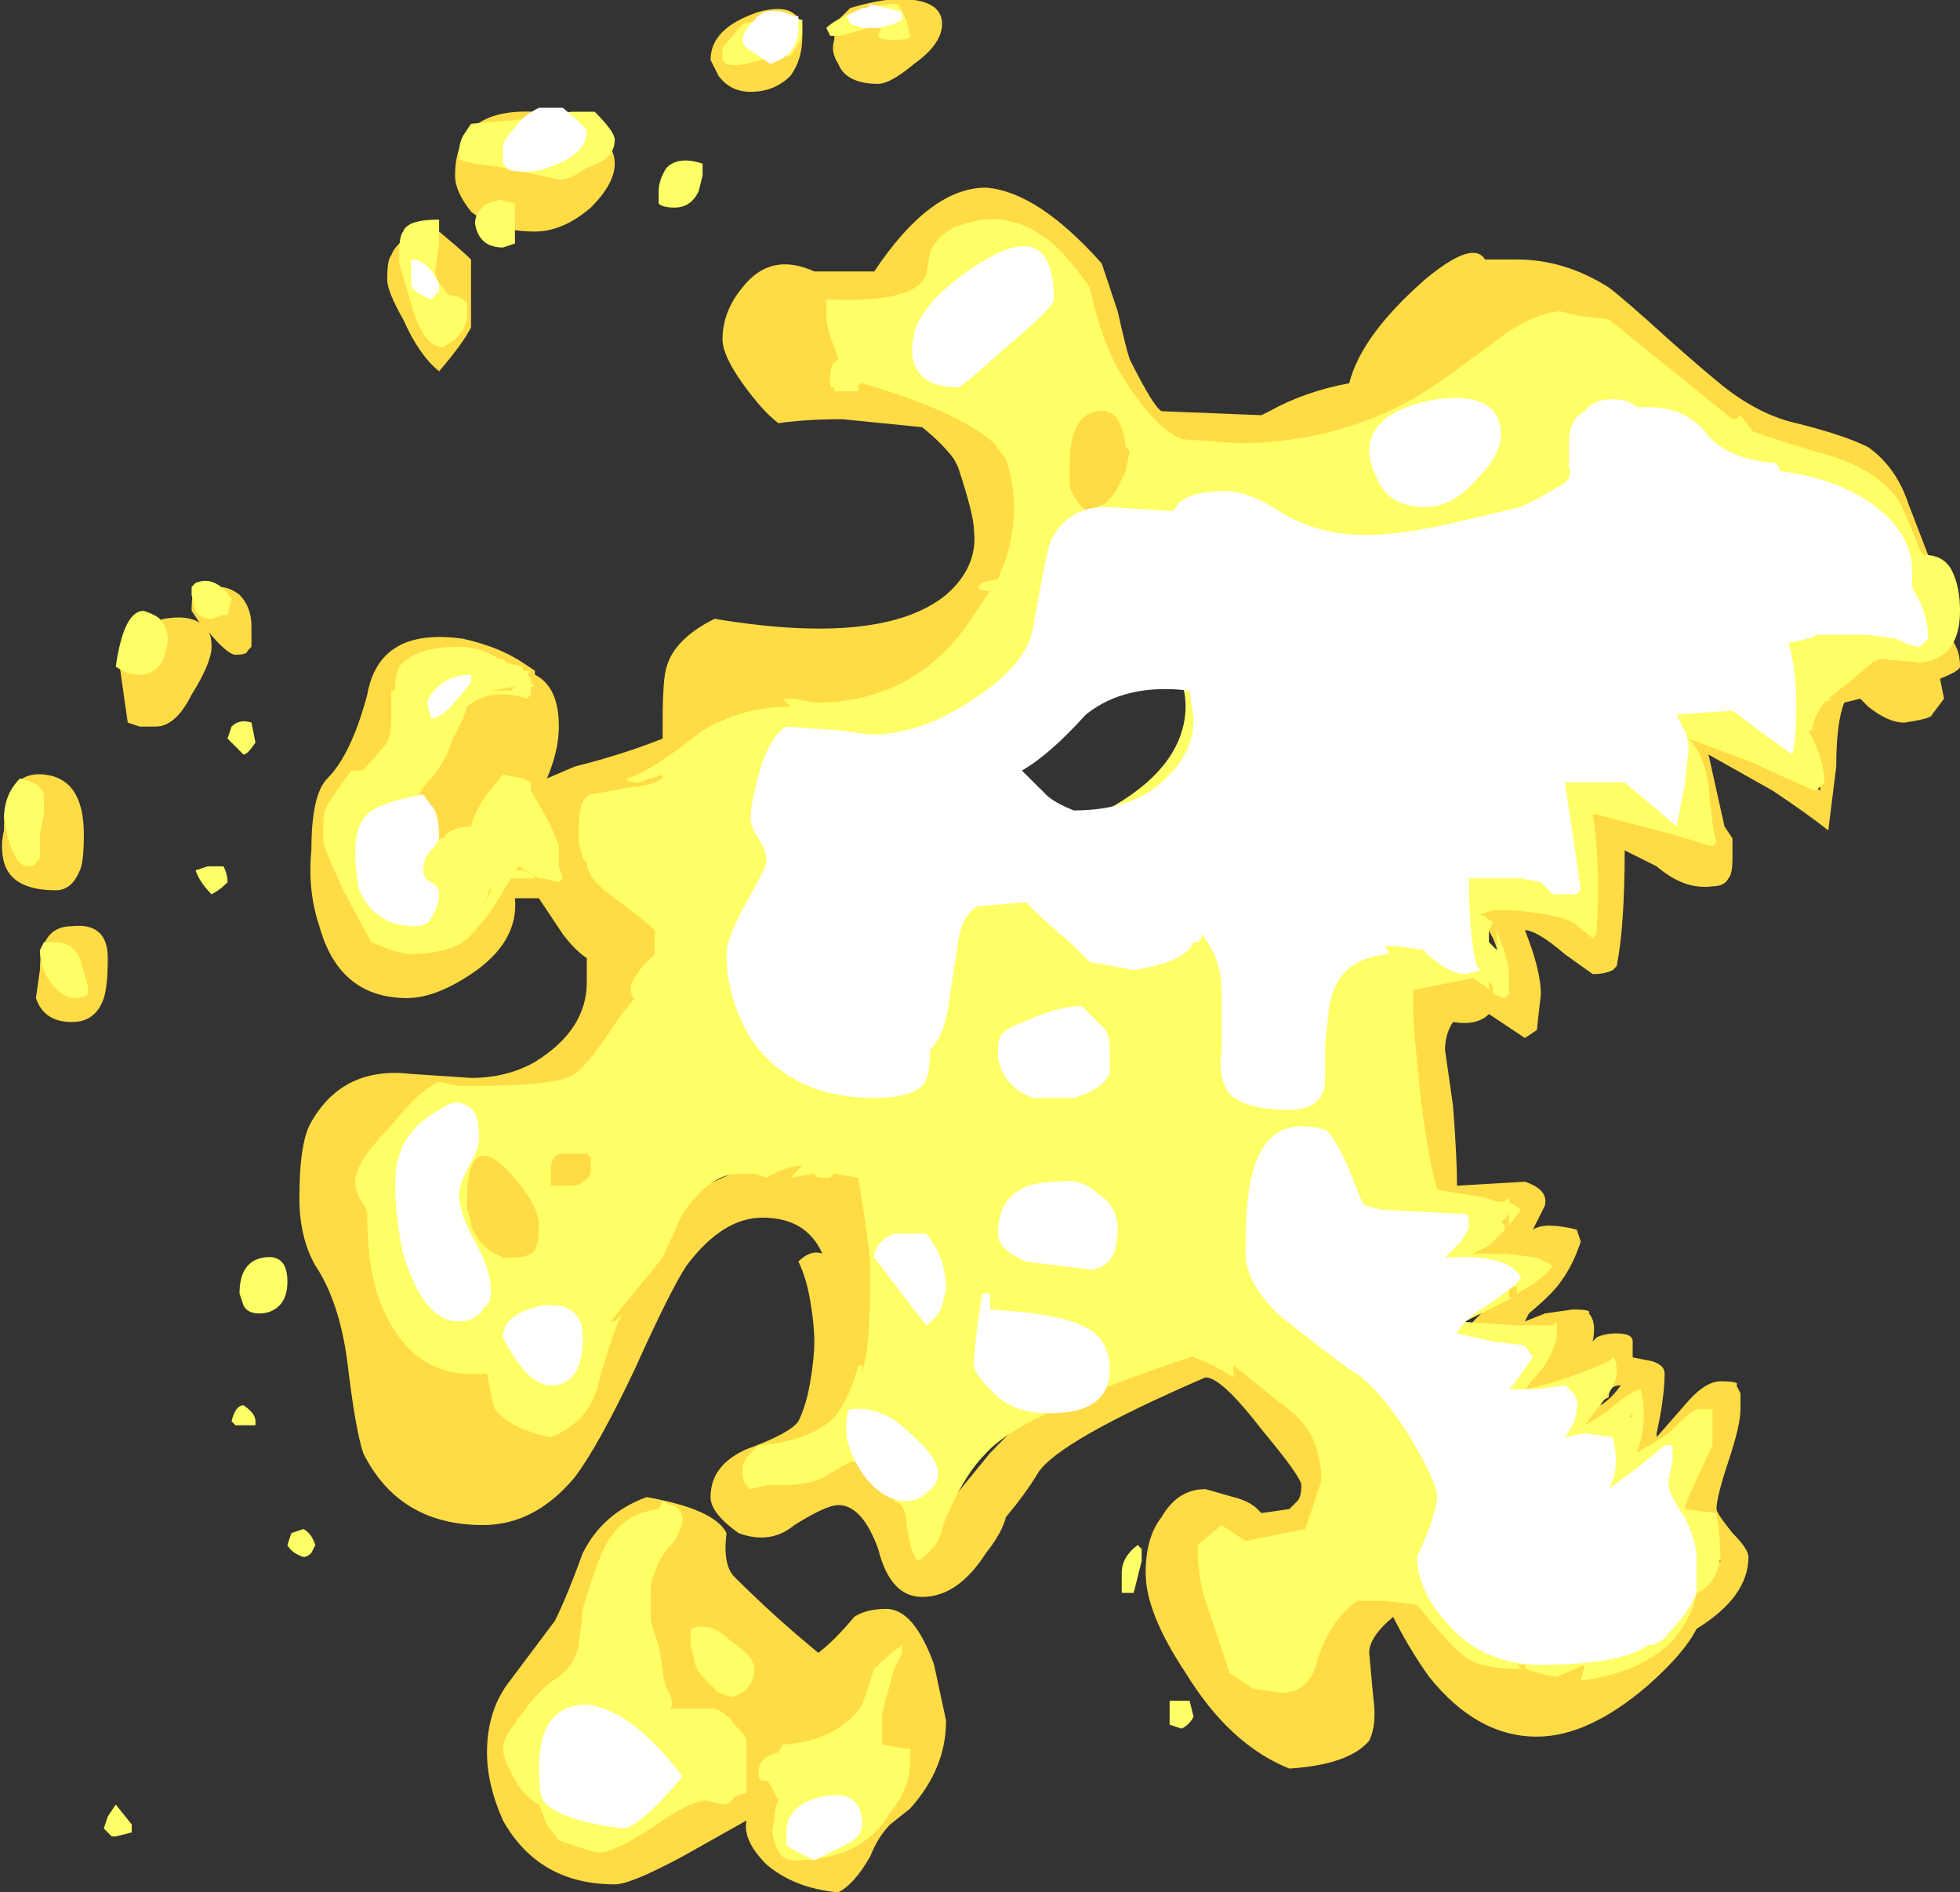 <?xml version="1.0" encoding="UTF-8" standalone="no"?>
<svg xmlns:ffdec="https://www.free-decompiler.com/flash" xmlns:xlink="http://www.w3.org/1999/xlink" ffdec:objectType="shape" height="23.7px" width="24.55px" xmlns="http://www.w3.org/2000/svg">
  <rect width="100%" height="100%" fill="#333333" stroke="none"/>
  <g transform="matrix(1.0, 0.0, 0.0, 1.0, 7.8, 35.3)">
    <path d="M3.2 -34.25 Q2.8 -34.25 2.7 -34.5 2.6 -34.65 2.65 -34.8 2.65 -35.0 2.7 -35.05 L2.85 -35.2 Q3.35 -35.35 3.65 -35.3 4.0 -35.25 4.0 -35.0 4.0 -34.75 3.65 -34.5 3.35 -34.25 3.2 -34.25 M4.55 -32.95 Q5.2 -32.9 6.0 -32.0 L6.2 -31.4 Q6.3 -30.95 6.35 -30.8 6.65 -30.2 6.75 -30.15 L8.0 -30.1 8.1 -30.15 Q8.55 -30.4 9.1 -30.5 9.25 -31.1 10.05 -31.8 10.65 -32.3 10.8 -32.05 L11.2 -32.05 Q11.8 -32.05 12.35 -31.7 12.55 -31.55 13.1 -31.05 13.55 -30.65 13.8 -30.45 14.25 -30.1 14.7 -30.0 15.3 -29.85 15.6 -29.7 15.95 -29.45 16.1 -29.0 L16.35 -28.35 16.5 -27.85 16.6 -27.4 16.7 -27.2 Q16.75 -27.1 16.75 -26.95 16.75 -26.9 16.5 -26.8 L16.55 -26.55 16.4 -26.35 Q16.4 -26.3 16.05 -26.25 15.85 -26.25 15.6 -26.45 L15.5 -26.55 15.3 -26.5 Q15.2 -26.25 15.2 -25.7 L15.1 -24.9 Q14.85 -25.1 14.4 -25.4 L13.6 -25.85 13.8 -24.95 13.9 -24.8 13.9 -24.55 Q13.9 -24.35 13.85 -24.3 13.8 -24.2 13.65 -24.2 13.3 -24.15 12.95 -24.45 L12.55 -24.65 Q12.55 -23.7 12.45 -23.2 L12.4 -23.15 Q12.3 -23.1 12.15 -23.1 L11.8 -23.35 Q11.45 -23.65 11.3 -23.65 11.5 -23.15 11.5 -22.85 L11.45 -22.4 11.3 -22.3 10.85 -22.6 Q10.7 -22.45 10.4 -22.5 10.3 -22.35 10.3 -22.15 L10.4 -21.45 Q10.45 -20.8 10.45 -20.45 L11.3 -20.5 Q11.6 -20.4 11.55 -20.2 L11.4 -19.9 Q11.55 -20.0 11.95 -19.9 L12.0 -19.75 Q11.9 -19.45 11.75 -19.25 11.65 -19.1 11.35 -18.85 L11.3 -18.75 11.55 -18.85 11.9 -18.9 Q12.15 -18.9 12.1 -18.85 12.2 -18.75 12.15 -18.5 L12.2 -18.55 Q12.3 -18.6 12.45 -18.6 12.65 -18.6 12.65 -18.5 L12.65 -18.3 12.9 -18.25 Q13.05 -18.2 13.05 -18.1 13.05 -17.8 12.95 -17.35 L12.95 -17.3 13.3 -17.7 Q13.55 -18.0 13.75 -18.0 14.0 -18.0 13.95 -17.95 L14.0 -17.85 14.0 -17.65 Q14.0 -17.45 13.85 -17.0 13.7 -16.55 13.7 -16.4 13.7 -16.35 13.9 -16.1 14.1 -15.9 14.1 -15.8 14.1 -15.3 13.45 -14.9 13.3 -14.6 12.85 -14.2 12.1 -13.55 11.45 -13.55 10.7 -13.55 10.1 -14.3 9.85 -14.65 9.65 -15.05 9.35 -14.8 9.35 -14.6 L9.4 -14.05 Q9.45 -13.7 9.35 -13.5 9.1 -13.2 8.35 -13.15 7.6 -13.45 7.05 -14.35 6.55 -15.1 6.55 -15.6 6.55 -16.05 6.75 -16.3 6.95 -16.65 7.3 -16.65 L7.65 -16.55 Q7.85 -16.5 7.95 -16.4 L8.0 -16.35 8.35 -16.4 8.45 -16.5 Q8.5 -16.55 8.5 -16.7 8.5 -16.8 8.0 -17.4 7.5 -18.05 7.3 -18.05 5.45 -17.25 5.2 -16.85 5.05 -16.6 4.8 -16.3 4.75 -16.1 4.55 -15.85 4.2 -15.3 3.75 -15.3 3.35 -15.3 3.2 -15.9 3.0 -16.45 2.7 -16.45 2.55 -16.45 2.15 -16.2 1.85 -15.95 1.45 -16.1 1.1 -16.35 1.1 -16.55 1.1 -16.95 1.55 -17.15 2.1 -17.35 2.2 -17.5 2.3 -17.7 2.35 -18.0 2.4 -18.3 2.4 -18.5 2.4 -18.7 2.35 -19.0 2.3 -19.3 2.2 -19.5 2.35 -19.65 2.5 -19.6 2.3 -20.05 1.75 -20.05 1.25 -20.05 0.8 -19.45 0.6 -19.15 0.15 -18.15 -0.3 -17.2 -0.6 -16.8 -1.1 -16.2 -1.75 -16.2 -2.8 -16.2 -3.25 -17.1 -3.35 -17.4 -3.45 -18.25 -3.55 -19.0 -3.85 -19.45 -4.05 -19.8 -4.05 -20.3 -4.05 -21.0 -3.9 -21.25 -3.5 -21.95 -2.65 -21.85 L-1.9 -21.8 Q-1.45 -21.8 -1.1 -22.0 -0.45 -22.4 -0.45 -23.0 L-0.45 -23.3 Q-0.6 -23.4 -0.75 -23.6 L-1.05 -24.05 -1.35 -24.05 Q-1.3 -23.5 -1.9 -23.1 -2.35 -22.8 -2.7 -22.8 -3.55 -22.8 -3.8 -23.7 -3.95 -24.15 -3.9 -24.65 -3.9 -25.35 -3.7 -25.55 -3.4 -25.85 -3.2 -26.6 -3.05 -27.45 -2.0 -27.3 -1.55 -27.2 -1.25 -27.0 L-1.1 -26.9 -1.1 -26.85 Q-0.8 -26.7 -0.8 -26.2 -0.8 -25.9 -0.95 -25.55 L-0.6 -25.7 Q0.0 -25.85 0.5 -26.05 L0.5 -26.25 Q0.5 -26.8 0.55 -26.95 0.65 -27.3 1.15 -27.55 3.25 -27.2 4.05 -27.85 4.45 -28.2 4.4 -28.65 4.4 -28.85 4.2 -29.45 L4.15 -29.55 Q4.0 -29.75 3.75 -29.95 L2.75 -30.05 Q2.3 -30.05 1.95 -30.0 1.75 -30.15 1.5 -30.5 1.25 -30.85 1.25 -31.05 1.25 -31.4 1.5 -31.7 1.85 -32.15 2.4 -31.9 L3.15 -31.9 Q3.85 -32.95 4.55 -32.95 M4.25 -32.2 L3.85 -31.55 2.7 -31.15 Q4.6 -30.9 5.15 -30.05 L5.5 -31.55 Q5.25 -32.05 4.7 -32.2 L4.25 -32.2 M1.6 -34.15 Q1.35 -34.15 1.2 -34.35 1.15 -34.45 1.1 -34.55 1.1 -34.95 1.7 -35.15 2.25 -35.3 2.25 -34.85 2.25 -34.55 2.1 -34.35 1.9 -34.15 1.6 -34.15 M5.35 -28.65 L4.25 -26.8 2.0 -26.25 0.2 -24.1 0.85 -23.05 -0.35 -19.95 -1.25 -19.4 Q-0.8 -18.95 -0.65 -18.55 L-0.6 -18.4 -0.3 -19.0 0.15 -20.05 1.8 -20.8 2.55 -20.95 Q3.05 -20.8 3.05 -20.3 L3.15 -19.95 Q3.3 -19.7 3.35 -19.4 L3.4 -19.1 3.15 -18.5 3.05 -18.3 3.05 -17.95 3.0 -17.4 3.45 -16.85 Q3.9 -16.5 3.85 -16.3 L4.15 -16.55 4.6 -17.1 Q5.4 -17.95 6.3 -18.4 L8.35 -18.15 9.25 -16.7 9.95 -15.85 Q10.3 -15.7 10.75 -14.95 L11.65 -14.55 11.8 -14.4 Q12.15 -14.5 12.55 -14.9 L13.35 -15.5 13.45 -15.45 Q13.65 -15.6 13.75 -15.75 L13.65 -15.95 13.35 -16.0 13.15 -16.25 Q13.15 -16.35 13.35 -16.75 L13.55 -17.35 13.05 -16.9 12.55 -16.75 Q12.45 -17.1 12.55 -17.4 L12.2 -17.1 11.6 -17.1 11.0 -17.75 11.15 -18.0 11.35 -18.25 11.4 -18.3 10.9 -18.25 10.45 -18.5 Q10.45 -18.55 10.85 -18.95 L11.35 -19.4 Q11.3 -19.4 11.05 -19.3 L10.4 -19.45 Q10.4 -19.6 10.5 -19.65 L10.65 -19.8 Q10.05 -19.9 9.95 -20.35 L9.8 -23.35 10.05 -23.35 Q10.3 -23.35 10.6 -23.25 L11.0 -23.0 Q11.05 -23.2 10.9 -23.55 10.7 -23.9 10.7 -24.15 L12.1 -23.7 12.1 -25.15 13.1 -25.05 13.45 -25.0 13.3 -25.55 13.3 -26.2 14.2 -25.85 15.0 -25.4 Q15.0 -25.5 14.9 -25.8 L14.8 -26.3 15.4 -26.85 15.95 -27.25 16.3 -27.3 15.9 -28.7 Q15.5 -29.4 14.8 -29.45 L11.7 -31.0 11.1 -30.8 10.45 -30.2 9.4 -29.75 Q9.35 -29.8 9.35 -29.95 L7.25 -29.5 6.5 -29.1 Q6.4 -28.75 6.1 -28.75 5.65 -28.75 5.4 -29.2 L5.35 -28.65 M16.3 -26.6 L16.3 -26.6 M12.25 -17.7 Q12.4 -17.8 12.5 -17.95 12.35 -17.95 12.35 -17.8 L12.25 -17.75 12.25 -17.7 M1.3 -16.1 Q1.25 -15.7 1.4 -15.55 1.9 -15.05 2.45 -14.6 2.65 -14.75 2.9 -15.05 3.05 -15.15 3.3 -15.15 3.65 -15.15 3.9 -14.45 L4.05 -13.75 Q4.05 -13.15 3.6 -12.65 L3.35 -12.45 Q3.2 -12.3 3.1 -12.05 2.9 -11.7 2.7 -11.6 2.15 -11.65 1.8 -11.95 1.5 -12.25 1.55 -12.5 L0.75 -12.05 Q0.1 -11.7 -0.1 -11.7 -1.05 -11.7 -1.5 -12.5 -1.7 -12.95 -1.7 -13.35 -1.7 -13.85 -1.45 -14.2 L-0.85 -15.0 Q-0.7 -15.3 -0.5 -15.85 -0.25 -16.35 0.3 -16.55 1.15 -16.4 1.3 -16.1 M0.2 -15.05 L-0.95 -13.9 -1.2 -13.3 Q-1.2 -13.05 -0.95 -12.8 -0.75 -12.55 -0.4 -12.45 0.15 -12.55 0.5 -12.85 L1.2 -13.3 Q0.45 -13.65 0.3 -14.5 L0.2 -15.05 M-0.4 -33.7 Q-0.1 -33.5 -0.1 -33.25 -0.1 -33.0 -0.4 -32.7 -0.75 -32.4 -1.1 -32.4 -1.6 -32.4 -1.9 -32.65 -2.1 -32.9 -2.1 -33.1 -2.1 -33.95 -1.1 -33.9 -0.7 -33.9 -0.4 -33.7 M-2.6 -32.4 L-2.3 -32.4 Q-2.0 -32.15 -1.9 -32.05 -1.9 -31.95 -1.9 -31.65 -1.9 -31.25 -1.9 -31.2 -2.0 -31.0 -2.3 -30.65 -2.55 -30.85 -2.75 -31.3 -2.95 -31.65 -2.95 -31.8 -2.95 -32.05 -2.9 -32.1 -2.85 -32.25 -2.6 -32.4 M-2.5 -26.65 L-2.75 -25.6 Q-2.9 -25.4 -3.15 -25.0 L-3.25 -24.65 Q-3.25 -23.65 -2.7 -23.65 L-2.2 -23.8 -2.15 -24.5 Q-2.5 -24.55 -2.55 -24.8 L-2.6 -25.25 Q-2.6 -25.8 -2.3 -26.25 -2.15 -26.5 -2.0 -26.65 L-2.5 -26.65 M-4.65 -27.45 L-4.65 -27.2 -4.7 -27.15 Q-4.7 -27.1 -4.85 -27.1 -4.95 -27.1 -5.2 -27.4 -5.15 -27.35 -5.15 -27.2 -5.15 -27.0 -5.4 -26.6 -5.6 -26.2 -5.85 -26.2 L-6.05 -26.2 -6.2 -26.25 -6.3 -26.95 Q-6.3 -27.4 -5.75 -27.55 -5.45 -27.6 -5.3 -27.5 L-5.4 -27.65 Q-5.4 -27.9 -5.35 -27.85 -5.05 -28.05 -4.8 -27.85 -4.65 -27.7 -4.65 -27.45 M-6.75 -24.85 Q-6.75 -24.5 -6.8 -24.4 -6.9 -24.15 -7.1 -24.15 -7.65 -24.15 -7.75 -24.5 -7.8 -24.7 -7.75 -24.9 -7.75 -25.65 -7.25 -25.6 -6.75 -25.55 -6.75 -24.85 M-6.45 -23.3 Q-6.45 -22.95 -6.5 -22.8 -6.6 -22.5 -6.9 -22.5 -7.25 -22.5 -7.35 -22.8 L-7.3 -23.15 Q-7.3 -23.7 -6.9 -23.7 -6.45 -23.75 -6.45 -23.3 M-2.15 -21.1 L-2.85 -21.1 -2.8 -21.0 Q-2.5 -20.85 -2.4 -20.85 L-2.15 -21.1" fill="#ffdc45" fill-rule="evenodd" stroke="none"/>
    <path d="M3.2 -34.85 L3.25 -35.0 2.9 -34.9 2.7 -34.85 2.6 -34.85 2.55 -34.95 Q2.65 -35.05 2.9 -35.15 3.15 -35.25 3.45 -35.25 L3.55 -35.05 3.6 -34.85 Q3.6 -34.8 3.4 -34.8 3.2 -34.8 3.2 -34.85 M4.15 -32.45 Q4.75 -32.7 5.25 -32.35 5.5 -32.2 5.85 -31.7 6.0 -31.0 6.25 -30.6 6.65 -29.95 7.0 -29.8 L7.7 -29.75 Q9.2 -29.75 10.35 -30.6 L11.1 -31.15 Q11.5 -31.4 11.75 -31.4 L11.95 -31.35 12.35 -31.3 13.9 -30.05 13.95 -30.05 14.0 -30.1 14.15 -29.9 Q14.4 -29.8 15.1 -29.6 15.75 -29.4 16.0 -29.0 16.1 -28.8 16.25 -28.4 L16.3 -28.35 Q16.55 -28.35 16.65 -28.15 16.75 -27.95 16.75 -27.65 16.75 -27.05 16.25 -27.0 L15.75 -27.05 15.65 -27.0 15.35 -26.75 15.1 -26.55 15.15 -26.55 15.05 -26.5 Q14.9 -26.3 14.9 -26.15 L14.85 -26.15 Q15.05 -25.8 15.05 -25.5 L14.95 -25.4 Q14.9 -25.4 14.15 -25.75 L13.35 -26.05 Q13.55 -25.85 13.6 -25.45 13.65 -24.9 13.7 -24.75 L13.65 -24.7 13.15 -24.85 12.2 -25.1 12.15 -25.1 Q12.25 -24.5 12.2 -23.65 12.2 -23.6 12.15 -23.55 L11.9 -23.75 Q11.7 -23.85 11.15 -23.9 L10.9 -23.9 10.75 -23.85 10.9 -23.75 10.85 -23.65 10.85 -23.5 10.95 -23.4 10.95 -23.65 11.0 -23.5 Q11.1 -23.25 11.1 -23.1 L11.1 -22.85 11.05 -22.8 10.9 -22.85 10.9 -22.95 10.85 -23.0 10.85 -22.9 10.8 -22.95 10.65 -23.05 9.9 -22.9 9.9 -22.7 Q9.9 -22.45 10.0 -21.5 10.1 -20.75 10.2 -20.4 L10.8 -20.3 10.95 -20.25 11.05 -20.25 Q11.1 -20.35 11.1 -20.25 L11.25 -20.15 11.1 -19.95 11.1 -20.15 Q11.1 -20.05 11.0 -20.0 L11.05 -19.95 11.05 -19.9 10.85 -19.7 10.65 -19.6 11.05 -19.6 11.45 -19.55 11.65 -19.45 Q11.5 -19.25 11.2 -19.1 L11.2 -19.2 11.1 -19.15 11.1 -19.05 11.15 -19.05 10.55 -18.75 10.45 -18.75 11.2 -18.7 11.65 -18.7 11.7 -18.75 11.7 -18.6 Q11.7 -18.45 11.55 -18.2 L11.3 -17.9 11.25 -17.9 Q11.4 -17.9 11.85 -18.05 12.25 -18.2 12.35 -18.25 L12.4 -18.3 Q12.45 -18.3 12.45 -18.1 12.45 -17.95 12.2 -17.65 L12.05 -17.45 12.3 -17.6 Q12.65 -17.9 12.75 -17.9 12.85 -17.5 12.7 -17.1 L13.1 -17.35 Q13.35 -17.6 13.45 -17.65 L13.65 -17.65 13.65 -17.2 13.35 -16.55 13.3 -16.4 13.7 -16.35 Q13.75 -16.0 13.75 -15.8 13.7 -15.45 13.45 -15.35 13.4 -15.05 13.15 -14.75 12.75 -14.35 12.0 -14.25 L12.05 -14.45 11.7 -14.3 Q11.6 -14.3 11.3 -14.4 L11.3 -14.45 Q11.25 -14.45 11.2 -14.45 11.25 -14.4 11.3 -14.4 L11.2 -14.4 Q10.75 -14.4 10.55 -14.55 10.4 -14.65 9.95 -15.2 L9.55 -15.25 9.2 -15.25 Q8.85 -15.0 8.7 -14.5 8.6 -14.1 8.25 -14.1 L7.9 -14.15 7.6 -14.35 7.3 -15.25 Q7.2 -15.55 7.2 -15.95 L7.5 -16.2 7.8 -16.0 8.55 -16.15 8.75 -16.75 Q8.75 -17.3 8.4 -17.6 L7.65 -18.2 7.65 -18.05 Q7.25 -18.3 7.1 -18.3 5.0 -17.6 4.55 -17.1 4.3 -16.85 4.1 -16.4 L4.05 -16.3 3.95 -16.0 Q3.85 -15.85 3.7 -15.75 3.6 -15.85 3.55 -16.25 3.55 -16.45 3.4 -16.5 3.3 -17.0 2.9 -17.0 2.85 -17.0 2.6 -16.85 2.4 -16.7 2.0 -16.7 L1.8 -16.7 1.6 -16.65 1.55 -16.7 Q1.5 -16.75 1.5 -16.9 1.5 -17.0 1.6 -17.1 L1.7 -17.2 Q2.35 -17.25 2.65 -17.55 2.85 -17.8 2.95 -18.2 L3.0 -18.2 3.0 -18.1 3.05 -18.35 Q3.1 -18.65 3.1 -19.4 3.1 -19.65 2.95 -20.55 L2.65 -20.6 2.6 -20.55 2.5 -20.55 Q2.4 -20.55 2.4 -20.6 L2.1 -20.55 2.25 -20.7 Q2.05 -20.7 1.8 -20.55 L1.65 -20.6 1.45 -20.6 Q1.1 -20.6 0.75 -20.1 L0.5 -19.55 0.05 -19.0 -0.15 -18.75 -0.1 -18.75 0.0 -18.85 Q-0.1 -18.7 -0.3 -18.0 -0.4 -17.5 -0.9 -17.3 -1.4 -17.4 -1.6 -17.65 -1.65 -17.8 -1.7 -18.1 -2.6 -18.0 -3.0 -18.9 -3.2 -19.35 -3.2 -20.1 -3.2 -20.15 -3.3 -20.3 -3.35 -20.4 -3.35 -20.5 -3.35 -20.75 -2.9 -21.2 -2.55 -21.65 -2.3 -21.75 L-2.05 -21.7 -1.85 -21.7 Q-0.8 -21.7 -0.6 -21.85 -0.4 -22.0 -0.05 -22.55 L0.15 -22.8 Q0.1 -22.8 0.1 -22.95 0.1 -23.0 0.25 -23.2 L0.4 -23.35 0.4 -23.65 Q0.25 -23.8 -0.1 -24.05 -0.45 -24.3 -0.45 -24.5 L-0.5 -24.55 -0.55 -24.75 -0.55 -24.95 Q-0.55 -25.3 -0.4 -25.35 L0.15 -25.45 Q0.25 -25.45 0.4 -25.5 L0.5 -25.55 0.5 -25.6 0.2 -25.5 Q0.05 -25.5 0.05 -25.55 0.3 -25.6 1.0 -26.15 1.5 -26.45 2.1 -26.45 2.05 -26.5 2.0 -26.55 L2.15 -26.55 2.4 -26.5 Q3.7 -26.5 4.4 -27.6 L4.6 -27.9 Q4.45 -27.9 4.45 -27.95 L4.5 -28.0 4.7 -28.05 4.8 -28.3 Q5.0 -28.95 4.8 -29.55 L4.65 -29.75 Q4.2 -30.15 3.0 -30.5 2.95 -30.5 2.95 -30.45 L2.95 -30.4 2.65 -30.4 2.65 -30.45 2.6 -30.45 2.6 -30.6 Q2.6 -30.75 2.7 -30.8 L2.65 -30.95 Q2.55 -31.2 2.55 -31.35 L2.55 -31.55 Q3.65 -31.5 3.8 -31.85 L3.85 -32.15 Q3.95 -32.35 4.15 -32.45 M2.2 -34.75 L2.1 -34.6 Q1.9 -34.6 1.55 -34.5 1.3 -34.45 1.25 -34.55 L1.25 -34.7 1.5 -35.0 Q1.9 -35.1 2.05 -35.1 L2.25 -35.05 2.25 -34.9 Q2.25 -34.85 2.2 -34.75 M1.0 -33.1 L0.95 -32.9 Q0.85 -32.7 0.65 -32.7 0.5 -32.7 0.45 -32.75 L0.45 -32.9 Q0.45 -33.05 0.55 -33.2 0.7 -33.35 1.0 -33.25 L1.0 -33.1 M5.6 -29.5 L5.6 -29.2 Q5.65 -29.05 5.8 -28.9 L5.95 -28.95 6.05 -29.0 Q6.2 -29.15 6.25 -29.3 L6.3 -29.4 6.35 -29.65 6.3 -29.7 Q6.25 -30.2 5.95 -30.15 5.6 -30.1 5.6 -29.5 M12.65 -17.6 L12.6 -17.55 12.65 -17.55 12.65 -17.6 M6.95 -26.0 Q7.15 -26.45 6.95 -26.9 L5.5 -26.3 4.85 -25.75 5.25 -25.4 Q5.5 -25.1 5.85 -25.05 6.7 -25.45 6.95 -26.0 M0.5 -16.5 L0.6 -16.45 Q0.7 -16.45 0.75 -16.3 L0.75 -16.25 Q0.75 -16.2 0.65 -16.0 0.45 -15.8 0.4 -15.6 0.35 -15.5 0.35 -15.35 L0.35 -15.05 Q0.35 -14.95 0.45 -14.7 L0.5 -14.4 Q0.5 -14.3 0.55 -14.15 0.65 -14.0 0.6 -13.9 L1.15 -13.9 Q1.3 -13.85 1.4 -13.7 1.55 -13.55 1.55 -13.5 L1.55 -12.85 1.4 -12.8 Q1.35 -12.7 1.25 -12.7 L1.05 -12.75 Q0.85 -12.75 0.35 -12.4 -0.1 -12.1 -0.3 -12.1 -0.35 -12.1 -0.5 -12.15 L-0.8 -12.25 -0.95 -12.45 -1.05 -12.7 Q-1.25 -12.8 -1.4 -13.1 -1.5 -13.3 -1.5 -13.4 -1.5 -13.55 -1.25 -13.85 -1.05 -14.15 -0.8 -14.3 -0.6 -14.45 -0.55 -14.7 L-0.5 -15.15 Q-0.3 -15.85 -0.15 -16.05 0.05 -16.35 0.45 -16.4 L0.5 -16.5 M0.9 -14.5 L0.85 -14.7 0.85 -14.9 Q1.1 -15.0 1.35 -14.75 1.65 -14.55 1.65 -14.4 1.65 -14.25 1.55 -14.15 1.45 -14.05 1.35 -14.05 L1.2 -14.1 Q1.15 -14.15 1.05 -14.25 0.9 -14.4 0.9 -14.5 M3.5 -14.7 L3.5 -14.6 3.4 -14.4 3.25 -13.85 3.25 -13.45 3.55 -13.4 3.6 -13.4 3.6 -13.25 Q3.6 -12.9 3.35 -12.6 3.0 -12.0 2.15 -12.0 1.95 -12.0 1.9 -12.25 1.85 -12.35 1.9 -12.5 1.9 -12.65 1.95 -12.75 L1.85 -12.95 1.8 -13.0 1.75 -13.0 Q1.7 -13.0 1.7 -13.1 1.7 -13.3 1.95 -13.35 L2.0 -13.45 Q2.7 -13.5 3.0 -13.95 L3.15 -14.4 Q3.3 -14.55 3.5 -14.7 M6.5 -15.75 L6.4 -15.35 6.25 -15.35 6.25 -15.6 Q6.25 -15.8 6.45 -15.95 L6.5 -15.9 6.5 -15.75 M7.1 -14.0 L7.15 -13.8 Q7.1 -13.7 7.0 -13.65 L6.85 -13.7 6.85 -14.0 7.1 -14.0 M-0.35 -33.9 Q-0.1 -33.65 -0.1 -33.55 -0.1 -33.3 -0.45 -33.2 -0.65 -33.05 -0.8 -33.05 L-1.25 -33.15 -1.5 -33.2 -1.85 -33.25 -2.05 -33.3 -2.05 -33.4 Q-2.05 -33.5 -2.0 -33.6 L-1.9 -33.75 -1.3 -33.8 -0.65 -33.9 -0.35 -33.9 M-1.55 -32.8 L-1.35 -32.75 Q-1.35 -32.7 -1.35 -32.5 -1.35 -32.35 -1.35 -32.25 L-1.5 -32.2 Q-1.8 -32.2 -1.85 -32.5 -1.85 -32.65 -1.7 -32.75 L-1.55 -32.8 M-2.3 -32.5 L-2.3 -32.25 -2.35 -31.9 Q-2.35 -31.8 -2.25 -31.7 -2.2 -31.6 -2.15 -31.6 -2.05 -31.6 -1.95 -31.5 L-1.95 -31.35 Q-1.95 -31.2 -2.1 -31.05 L-2.25 -30.95 Q-2.5 -30.95 -2.65 -31.5 L-2.8 -32.0 -2.8 -32.1 Q-2.8 -32.35 -2.75 -32.4 -2.7 -32.55 -2.3 -32.55 L-2.3 -32.5 M-1.2 -26.85 L-1.15 -26.8 -1.15 -26.75 -1.1 -26.7 -1.15 -26.7 -1.15 -26.6 -1.2 -26.55 Q-1.65 -26.7 -1.95 -26.45 L-2.0 -26.3 -2.15 -26.0 Q-2.2 -25.8 -2.4 -25.55 -2.6 -25.35 -2.6 -25.15 L-2.45 -24.8 -2.25 -24.8 Q-2.15 -24.95 -1.9 -24.95 -1.85 -25.15 -1.7 -25.35 L-1.5 -25.6 -1.25 -25.55 -1.15 -25.5 -1.15 -25.4 -0.95 -25.05 Q-0.85 -24.85 -0.8 -24.7 L-0.8 -24.45 -0.75 -24.3 -0.8 -24.25 -1.0 -24.3 -1.05 -24.3 -1.3 -24.45 -1.35 -24.4 -1.25 -24.4 Q-1.1 -24.35 -1.1 -24.3 L-1.4 -24.3 -1.55 -24.05 Q-1.7 -23.8 -1.85 -23.65 -2.05 -23.35 -2.7 -23.35 L-2.9 -23.4 -3.15 -23.5 -3.5 -24.15 Q-3.75 -24.7 -3.75 -24.75 L-3.75 -25.0 Q-3.75 -25.15 -3.65 -25.3 L-3.4 -25.65 -3.25 -25.65 -2.95 -26.0 Q-2.9 -26.1 -2.9 -26.3 L-2.9 -26.65 -2.85 -26.65 Q-2.85 -26.85 -2.8 -26.95 -2.6 -27.2 -2.05 -27.2 -1.8 -27.2 -1.55 -27.05 L-1.5 -27.05 -1.45 -27.0 -1.25 -26.95 -1.25 -26.9 -1.15 -26.9 -1.2 -26.85 M-1.35 -26.7 L-1.65 -26.65 -1.4 -26.65 -1.35 -26.7 M-4.95 -27.6 L-5.0 -27.6 -5.15 -27.55 Q-5.3 -27.55 -5.35 -27.65 L-5.4 -27.85 -5.4 -27.95 -5.35 -28.0 Q-5.1 -28.1 -4.9 -27.8 L-4.95 -27.6 M-5.75 -27.05 Q-5.85 -26.85 -6.05 -26.85 -6.2 -26.85 -6.35 -26.95 -6.25 -27.65 -6.0 -27.65 -5.85 -27.6 -5.8 -27.55 -5.7 -27.45 -5.7 -27.3 -5.7 -27.2 -5.75 -27.05 M-4.6 -26.0 Q-4.7 -25.85 -4.75 -25.85 L-4.95 -26.05 -4.9 -26.2 Q-4.8 -26.3 -4.65 -26.25 L-4.6 -26.0 M-5.0 -24.45 Q-4.95 -24.35 -4.95 -24.25 -5.05 -24.15 -5.15 -24.1 -5.3 -24.25 -5.35 -24.4 L-5.2 -24.45 -5.0 -24.45 M-1.65 -24.15 L-1.65 -24.2 -1.75 -23.95 Q-1.7 -24.05 -1.65 -24.15 M-7.25 -25.35 L-7.25 -25.1 -7.3 -24.85 -7.3 -24.55 -7.35 -24.5 Q-7.35 -24.45 -7.45 -24.45 -7.65 -24.45 -7.75 -25.05 -7.75 -25.35 -7.55 -25.55 -7.3 -25.5 -7.25 -25.35 M-6.8 -23.3 L-6.7 -22.95 -6.7 -22.85 Q-6.75 -22.8 -6.85 -22.8 -7.05 -22.8 -7.2 -23.05 -7.3 -23.2 -7.3 -23.4 L-7.25 -23.5 -7.1 -23.5 Q-6.9 -23.5 -6.8 -23.3 M-1.4 -19.55 Q-1.15 -19.55 -1.1 -19.65 -1.05 -19.75 -1.05 -19.95 -1.05 -20.25 -1.5 -20.7 -1.95 -21.1 -1.95 -20.25 L-1.95 -20.15 -1.9 -20.0 -1.9 -19.95 Q-1.8 -19.7 -1.6 -19.6 L-1.5 -19.55 -1.4 -19.55 M-0.65 -20.45 Q-0.55 -20.45 -0.5 -20.5 -0.4 -20.55 -0.4 -20.65 L-0.4 -20.8 -0.45 -20.85 -0.8 -20.85 Q-0.9 -20.8 -0.9 -20.65 L-0.9 -20.45 Q-0.85 -20.45 -0.65 -20.45 M-4.8 -19.1 Q-4.8 -19.5 -4.5 -19.55 -4.2 -19.6 -4.2 -19.25 -4.2 -19.05 -4.3 -18.95 -4.4 -18.85 -4.55 -18.85 -4.7 -18.85 -4.75 -18.95 L-4.8 -19.1 M-4.0 -16.15 Q-3.9 -16.1 -3.85 -15.95 L-3.9 -15.85 Q-3.95 -15.8 -4.0 -15.8 -4.15 -15.85 -4.2 -15.95 L-4.15 -16.1 -4.0 -16.15 M-4.9 -17.5 Q-4.85 -17.7 -4.75 -17.7 -4.6 -17.6 -4.6 -17.5 L-4.6 -17.45 -4.85 -17.45 -4.9 -17.5 M-6.15 -12.45 L-6.15 -12.35 -6.35 -12.3 -6.4 -12.3 -6.5 -12.4 -6.45 -12.55 -6.35 -12.7 -6.15 -12.45" fill="#ffff66" fill-rule="evenodd" stroke="none"/>
    <path d="M3.5 -35.05 L3.4 -35.0 3.2 -34.95 3.0 -34.95 2.85 -35.0 2.8 -35.1 3.0 -35.2 Q3.1 -35.2 3.1 -35.25 L3.5 -35.15 3.5 -35.05 M2.2 -34.9 Q2.2 -34.8 2.1 -34.65 2.0 -34.55 1.85 -34.5 L1.55 -34.7 Q1.5 -34.75 1.5 -34.8 1.5 -34.9 1.65 -35.05 1.8 -35.25 2.15 -35.1 L2.2 -35.1 2.2 -34.9 M3.9 -31.55 Q4.2 -31.85 4.55 -32.05 5.4 -32.55 5.4 -31.55 5.4 -31.45 4.8 -30.95 4.25 -30.45 4.2 -30.45 3.75 -30.45 3.65 -30.75 3.6 -30.9 3.65 -31.1 3.65 -31.25 3.9 -31.55 M8.3 -28.85 Q8.75 -28.6 9.3 -28.6 9.75 -28.6 10.4 -28.75 L11.25 -28.95 11.45 -29.05 11.8 -29.25 Q11.9 -29.35 11.85 -29.45 L11.85 -29.75 Q11.85 -30.05 12.05 -30.15 12.15 -30.3 12.4 -30.3 12.6 -30.3 12.7 -30.2 L12.85 -30.2 Q13.3 -30.2 13.55 -29.9 13.8 -29.55 14.45 -29.5 L14.5 -29.4 Q15.25 -29.3 15.7 -28.95 16.15 -28.6 16.15 -28.15 L16.15 -27.95 16.2 -27.85 Q16.35 -27.6 16.35 -27.3 L16.25 -27.2 Q16.15 -27.2 15.95 -27.3 L15.6 -27.35 14.95 -27.35 Q14.9 -27.3 14.6 -27.25 14.7 -26.95 14.7 -26.45 14.7 -26.05 14.65 -25.85 L14.3 -26.1 13.9 -26.4 13.2 -26.35 13.3 -26.15 Q13.35 -26.05 13.35 -25.9 L13.3 -25.45 13.2 -24.95 12.55 -25.5 11.8 -25.5 11.9 -24.85 12.0 -24.15 11.95 -24.1 11.65 -24.1 11.5 -24.25 11.25 -24.3 10.6 -24.3 Q10.6 -23.55 10.7 -23.2 L10.75 -23.15 10.55 -23.1 Q10.4 -23.1 10.2 -23.25 10.0 -23.4 10.05 -23.4 L9.7 -23.45 9.55 -23.45 9.6 -23.35 Q8.95 -23.3 8.85 -22.7 L8.8 -22.25 8.8 -21.8 Q8.8 -21.4 8.35 -21.4 7.8 -21.4 7.6 -21.6 7.45 -21.8 7.5 -22.15 L7.5 -22.9 Q7.5 -23.3 7.25 -23.6 L7.25 -23.55 7.2 -23.5 7.15 -23.5 Q7.05 -23.25 6.4 -23.15 L6.15 -23.2 5.85 -23.25 5.6 -23.5 Q5.35 -23.7 5.05 -24.0 L4.45 -23.95 Q4.25 -23.85 4.2 -23.5 L4.1 -22.85 Q4.05 -22.35 3.85 -22.15 3.85 -21.8 3.75 -21.7 3.6 -21.55 3.15 -21.55 2.1 -21.55 1.6 -22.3 1.3 -22.8 1.3 -23.35 1.3 -23.55 1.55 -24.0 1.8 -24.45 1.8 -24.5 1.8 -24.65 1.7 -24.8 1.6 -24.95 1.6 -25.05 1.6 -25.2 1.7 -25.6 1.85 -26.1 2.05 -26.2 L2.75 -26.15 3.1 -26.1 Q3.75 -26.1 4.4 -26.55 5.1 -27.0 5.15 -27.5 5.3 -28.35 5.35 -28.5 5.55 -28.95 6.05 -28.95 L6.9 -28.9 Q7.0 -29.15 7.55 -29.15 7.85 -29.15 8.3 -28.85 M9.35 -29.65 Q9.35 -30.15 10.2 -30.3 11.0 -30.4 11.0 -29.85 11.0 -29.6 10.7 -29.3 10.4 -28.95 10.05 -28.95 9.6 -28.95 9.45 -29.3 9.35 -29.5 9.35 -29.65 M13.1 -16.7 Q13.1 -16.6 13.3 -16.3 13.45 -16.0 13.45 -15.8 L13.45 -15.35 Q13.35 -15.1 13.1 -14.85 13.05 -14.75 12.9 -14.7 L12.85 -14.7 Q12.5 -14.45 11.5 -14.45 10.75 -14.45 10.3 -15.0 9.95 -15.4 9.95 -15.8 L10.1 -16.15 Q10.2 -16.45 10.2 -16.55 10.2 -16.75 9.8 -17.4 9.4 -18.0 9.1 -18.15 8.5 -18.6 8.2 -18.85 7.8 -19.25 7.8 -19.6 7.8 -20.35 7.9 -20.65 8.1 -21.35 8.8 -21.15 8.95 -21.05 9.2 -20.4 9.25 -20.25 9.3 -20.2 L9.5 -20.15 10.45 -20.1 10.55 -20.1 Q10.6 -20.1 10.6 -19.95 10.6 -19.9 10.5 -19.75 L10.3 -19.55 Q11.1 -19.6 11.25 -19.3 11.25 -19.25 10.9 -19.0 10.5 -18.75 10.45 -18.6 L10.9 -18.5 11.3 -18.45 11.4 -18.3 11.15 -17.95 11.1 -17.9 11.45 -17.9 11.8 -17.95 Q12.0 -17.8 11.95 -17.65 11.95 -17.5 11.8 -17.3 L12.05 -17.35 12.4 -17.3 Q12.5 -16.9 12.35 -16.65 L12.75 -16.95 13.05 -17.2 13.15 -17.2 13.15 -17.0 Q13.1 -16.8 13.1 -16.7 M7.15 -26.3 L7.1 -26.65 Q6.3 -26.75 5.8 -26.35 5.35 -25.85 5.0 -25.65 L5.3 -25.35 Q5.4 -25.25 5.65 -25.15 6.45 -25.15 6.85 -25.6 7.15 -25.9 7.15 -26.3 M6.1 -22.15 L6.1 -21.85 Q6.0 -21.65 5.65 -21.55 L5.15 -21.55 Q4.95 -21.6 4.8 -21.8 4.7 -21.95 4.7 -22.1 4.7 -22.3 4.75 -22.35 L4.8 -22.4 Q5.4 -22.7 5.75 -22.7 L6.05 -22.4 Q6.1 -22.3 6.1 -22.15 M4.7 -19.85 Q4.7 -20.5 5.45 -20.5 5.75 -20.55 5.95 -20.35 6.2 -20.2 6.2 -19.9 6.2 -19.75 6.15 -19.6 6.05 -19.4 5.85 -19.4 L5.05 -19.5 Q4.7 -19.65 4.7 -19.85 M3.8 -19.85 Q4.05 -19.55 4.05 -19.15 L4.0 -18.95 Q3.95 -18.8 3.8 -18.7 L3.15 -19.55 Q3.15 -19.7 3.3 -19.8 L3.4 -19.85 3.8 -19.85 M4.6 -18.9 Q5.45 -18.85 5.75 -18.7 6.1 -18.55 6.1 -18.15 6.1 -17.6 5.35 -17.6 4.85 -17.6 4.6 -17.9 4.4 -18.1 4.4 -18.2 4.4 -18.45 4.5 -19.1 L4.6 -19.1 4.6 -18.9 M2.85 -17.65 Q3.25 -17.7 3.6 -17.35 3.95 -17.05 3.95 -16.85 3.95 -16.7 3.8 -16.6 3.7 -16.5 3.55 -16.5 3.25 -16.5 3.0 -16.85 2.8 -17.15 2.8 -17.4 2.8 -17.65 2.85 -17.65 M2.8 -12.2 L2.4 -12.0 2.1 -12.15 2.05 -12.2 2.05 -12.35 Q2.05 -12.7 2.5 -12.8 3.0 -12.9 3.0 -12.45 3.0 -12.3 2.8 -12.2 M0.0 -12.4 Q-0.8 -12.5 -1.0 -12.75 -1.05 -12.85 -1.05 -13.15 -1.05 -13.95 -0.45 -13.95 0.1 -13.9 0.75 -13.05 0.2 -12.4 0.0 -12.4 M-0.75 -33.95 Q-0.45 -33.7 -0.45 -33.65 -0.45 -33.45 -0.7 -33.3 -1.0 -33.15 -1.2 -33.15 -1.45 -33.15 -1.45 -33.2 L-1.5 -33.25 Q-1.5 -33.3 -1.5 -33.45 -1.5 -33.55 -1.35 -33.7 -1.25 -33.85 -1.05 -33.95 L-0.75 -33.95 M-2.3 -31.65 Q-2.35 -31.6 -2.4 -31.55 -2.65 -31.65 -2.65 -31.75 L-2.65 -32.05 Q-2.45 -32.05 -2.3 -31.75 L-2.3 -31.65 M-2.25 -26.75 Q-2.1 -26.85 -1.9 -26.85 L-1.9 -26.75 -2.15 -26.45 Q-2.3 -26.3 -2.4 -26.3 L-2.45 -26.5 Q-2.4 -26.65 -2.25 -26.75 M-2.35 -25.15 Q-2.3 -25.0 -2.3 -24.85 -2.3 -24.75 -2.4 -24.65 -2.5 -24.55 -2.5 -24.4 -2.5 -24.3 -2.4 -24.25 -2.3 -24.2 -2.3 -24.1 -2.3 -23.95 -2.4 -23.8 -2.45 -23.7 -2.6 -23.7 -3.1 -23.7 -3.3 -24.15 -3.35 -24.4 -3.35 -24.65 -3.35 -24.95 -3.2 -25.1 -3.05 -25.25 -2.5 -25.35 L-2.35 -25.15 M-1.95 -21.45 Q-1.8 -21.4 -1.8 -21.05 -1.8 -20.9 -1.95 -20.65 -2.05 -20.45 -2.05 -20.35 -2.05 -20.1 -1.85 -19.75 -1.65 -19.4 -1.65 -19.1 -1.65 -19.0 -1.75 -18.9 -1.85 -18.75 -2.05 -18.75 -2.5 -18.75 -2.75 -19.6 -2.85 -20.05 -2.85 -20.5 -2.85 -21.1 -2.3 -21.4 -2.1 -21.55 -1.95 -21.45 M-0.9 -17.95 Q-1.2 -17.95 -1.5 -18.55 -1.5 -18.85 -1.0 -18.95 -0.5 -19.0 -0.5 -18.55 -0.5 -17.95 -0.9 -17.95" fill="#ffffff" fill-rule="evenodd" stroke="none"/>
  </g>
</svg>
